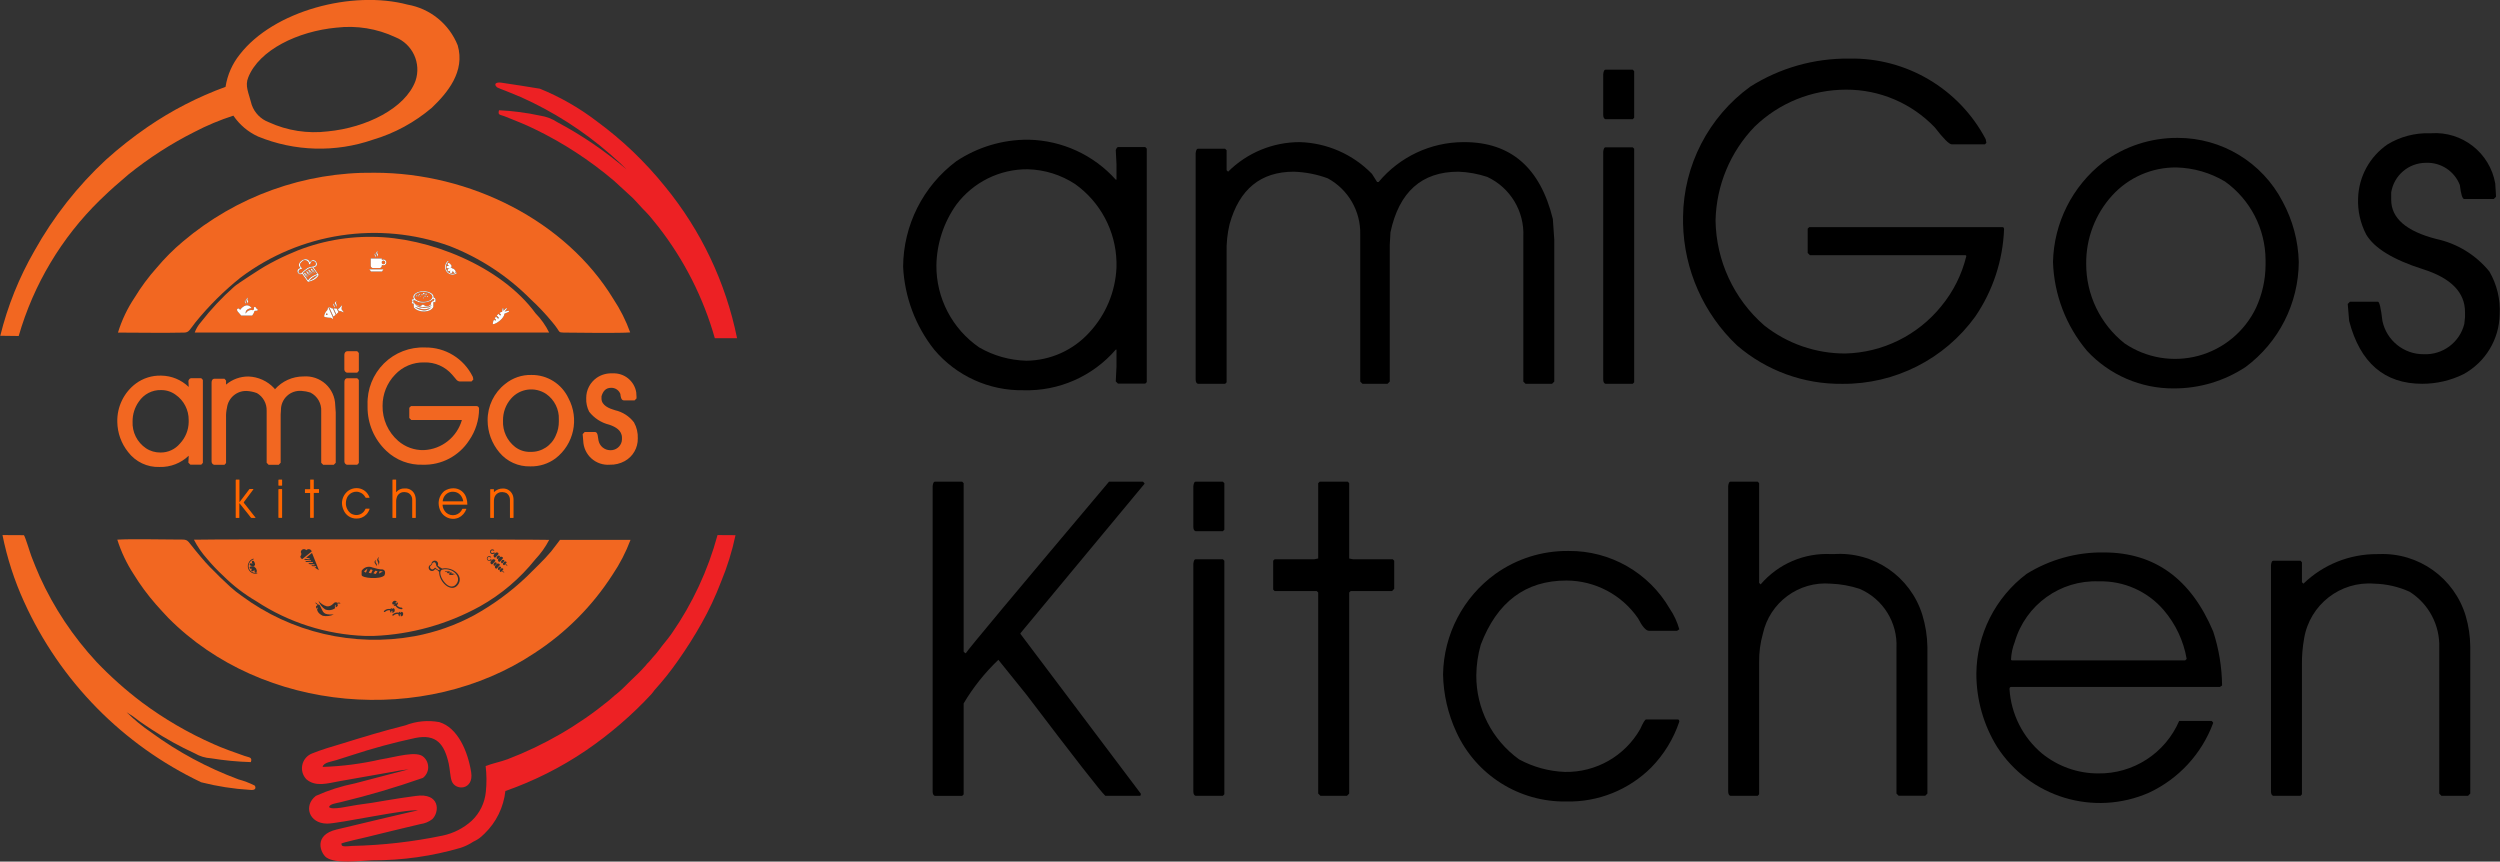 <?xml version="1.0" encoding="UTF-8"?>
<svg xmlns="http://www.w3.org/2000/svg" xmlns:xlink="http://www.w3.org/1999/xlink" width="177pt" height="61pt" viewBox="0 0 177 61" version="1.1">
<rect x="0" y="0" width="177" height="61" fill="#333333" stroke="none"/>
<g id="surface1">
<path style=" stroke:none;fill-rule:evenodd;fill:rgb(94.902%,40.392%,12.941%);fill-opacity:1;" d="M 23.816 1.957 C 21.094 2.215 18.352 3.527 17.574 5.484 C 17.328 6.098 17.602 6.551 17.824 7.426 C 18.023 7.992 18.465 8.441 19.027 8.652 C 20.336 9.254 21.785 9.477 23.215 9.301 C 25.922 9.039 28.695 7.676 29.414 5.734 C 29.844 4.484 29.215 3.121 27.992 2.633 C 26.691 2.023 25.25 1.789 23.824 1.957 M 15.977 6.145 C 14.02 6.859 12.156 7.816 10.438 8.996 C 9.414 9.699 8.438 10.469 7.516 11.297 C 5.492 13.172 3.777 15.355 2.434 17.766 C 1.352 19.645 0.539 21.668 0.02 23.773 L 1.324 23.789 C 2.375 20.141 4.355 16.828 7.066 14.176 C 8.125 13.156 8.141 13.184 9.094 12.352 C 10.543 11.184 12.113 10.172 13.777 9.336 C 14.66 8.875 15.578 8.492 16.523 8.188 C 16.957 8.828 17.559 9.34 18.266 9.664 C 20.859 10.727 23.754 10.809 26.402 9.891 C 27.938 9.438 29.355 8.664 30.574 7.629 C 31.695 6.559 32.941 5.055 32.406 3.211 C 31.801 1.699 30.461 0.609 28.859 0.328 C 24.941 -0.715 19.355 0.766 16.965 3.871 C 16.441 4.527 16.098 5.312 15.969 6.145 Z M 15.977 6.145 "/>
<path style=" stroke:none;fill-rule:evenodd;fill:rgb(94.902%,40.392%,12.941%);fill-opacity:1;" d="M 44.637 38.223 L 39.648 38.223 C 39.418 38.508 39.266 38.746 39.02 39.043 C 38.484 39.684 37.867 40.242 37.281 40.836 C 36.164 41.898 34.918 42.812 33.57 43.559 C 32.25 44.27 30.828 44.77 29.355 45.043 C 25.051 45.824 20.621 44.789 17.105 42.184 C 16.828 41.992 16.562 41.781 16.312 41.555 L 15.578 40.863 C 15.328 40.617 15.141 40.414 14.867 40.152 C 14.551 39.844 13.812 38.953 13.555 38.617 C 13.207 38.172 13.242 38.199 12.555 38.199 C 11.328 38.199 9.348 38.145 8.305 38.207 C 8.578 39.074 8.969 39.895 9.465 40.656 C 9.926 41.406 10.449 42.117 11.031 42.781 C 11.344 43.125 11.605 43.43 11.914 43.746 C 18.609 50.5 30.082 51.402 37.836 46.242 C 40.051 44.805 41.938 42.914 43.363 40.695 C 43.887 39.922 44.312 39.094 44.641 38.223 "/>
<path style=" stroke:none;fill-rule:evenodd;fill:rgb(94.902%,40.392%,12.941%);fill-opacity:1;" d="M 8.352 23.547 C 9.816 23.547 11.598 23.582 13.031 23.547 C 13.387 23.543 13.418 23.355 13.848 22.809 C 14.793 21.648 15.859 20.59 17.027 19.656 C 21.27 16.465 26.832 15.625 31.828 17.418 C 33.98 18.258 35.934 19.535 37.562 21.176 C 38.109 21.68 38.625 22.227 39.098 22.801 C 39.234 22.969 39.328 23.078 39.441 23.246 C 39.605 23.477 39.559 23.547 39.906 23.547 C 40.895 23.562 43.984 23.594 44.617 23.535 C 44.316 22.699 43.914 21.902 43.422 21.16 C 40.062 15.641 33.293 12.23 26.52 12.23 C 21.555 12.164 16.734 13.895 12.945 17.105 C 12.277 17.664 11.66 18.285 11.098 18.953 C 10.512 19.609 9.984 20.32 9.527 21.074 C 9.016 21.836 8.621 22.672 8.352 23.547 "/>
<path style=" stroke:none;fill-rule:evenodd;fill:rgb(94.902%,40.392%,12.941%);fill-opacity:1;" d="M 17.684 39.926 C 17.711 39.855 17.809 39.875 17.891 39.926 C 17.828 39.848 17.801 39.75 17.871 39.711 C 17.984 39.648 18.082 39.914 18.051 40.031 C 18.027 40.027 18.008 40.02 17.988 40.012 C 18.004 40.027 18.016 40.043 18.023 40.062 C 17.895 40.129 17.633 40.047 17.68 39.922 M 18.223 40.594 C 18.109 40.629 17.988 40.625 17.879 40.578 C 17.746 40.527 17.641 40.422 17.586 40.289 C 17.531 40.156 17.531 40.008 17.586 39.879 C 17.645 39.715 17.781 39.594 17.945 39.547 L 17.957 39.605 C 17.812 39.648 17.695 39.758 17.637 39.898 C 17.539 40.145 17.656 40.422 17.898 40.523 C 17.996 40.562 18.102 40.566 18.199 40.539 Z M 21.855 38.879 C 21.957 38.879 22.043 38.945 22.07 39.043 L 21.398 39.586 C 21.316 39.551 21.266 39.473 21.266 39.383 C 21.344 39.309 21.359 39.188 21.297 39.098 C 21.297 39.008 21.355 38.922 21.441 38.891 C 21.531 38.859 21.629 38.887 21.688 38.957 C 21.73 38.906 21.793 38.879 21.859 38.883 Z M 21.672 39.484 L 22.09 39.148 L 22.578 40.371 L 22.262 40.168 L 22.379 40.16 L 22.379 40.082 L 22.141 40.09 L 22.027 40.012 L 22.266 40.023 L 22.266 39.949 L 21.934 39.949 L 21.82 39.863 L 22.145 39.863 L 22.156 39.797 L 21.688 39.789 L 21.594 39.711 L 22.016 39.734 L 22.023 39.676 L 21.523 39.633 L 21.609 39.562 L 21.914 39.605 L 21.938 39.535 Z M 22.395 43.055 C 22.395 43.055 22.332 42.941 22.414 42.895 C 22.438 42.879 22.457 42.863 22.473 42.844 C 22.445 42.797 22.41 42.758 22.367 42.73 C 22.367 42.73 22.258 42.621 22.375 42.676 C 22.43 42.703 22.473 42.746 22.496 42.801 C 22.551 42.789 22.609 42.812 22.645 42.859 C 22.805 43.18 22.844 43.309 22.949 43.395 C 23.055 43.48 23.211 43.523 23.633 43.504 C 23.391 43.617 23.117 43.652 22.855 43.598 C 22.457 43.414 22.449 43.152 22.449 43.152 C 22.469 43.129 22.484 43.098 22.492 43.07 C 22.504 43.043 22.508 43.016 22.5 42.988 C 22.5 42.988 22.418 43.156 22.398 43.059 Z M 23.809 42.984 C 23.809 42.984 23.93 42.91 23.918 42.844 C 23.902 42.781 23.883 42.754 23.887 42.734 C 23.938 42.723 23.992 42.719 24.043 42.73 C 24.043 42.73 24.164 42.719 24.074 42.684 C 24.023 42.656 23.957 42.656 23.902 42.684 C 23.848 42.645 23.773 42.633 23.707 42.648 C 23.629 42.676 23.461 42.969 23.133 42.926 C 22.895 42.859 22.688 42.719 22.543 42.523 C 22.629 42.777 22.797 42.996 23.02 43.145 C 23.254 43.242 23.523 43.207 23.727 43.059 C 23.707 42.98 23.68 42.859 23.766 42.812 C 23.77 42.812 23.73 43.043 23.812 42.984 Z M 25.77 40.453 L 25.91 40.547 L 26.016 40.254 Z M 26.246 40.305 L 26.383 40.359 L 26.277 40.59 L 26.102 40.551 Z M 26.578 40.402 L 26.438 40.59 L 26.609 40.637 L 26.727 40.441 Z M 26.883 40.43 L 26.824 40.609 L 27.109 40.461 Z M 26.641 40.098 C 26.777 39.832 26.512 39.949 26.613 39.633 C 26.375 39.852 26.652 39.902 26.645 40.098 Z M 26.785 40.043 C 27.004 39.582 26.656 39.773 26.844 39.418 C 26.539 39.699 26.836 39.699 26.793 40.039 Z M 25.605 40.41 C 25.77 40.152 26.098 40.055 26.379 40.18 C 26.938 40.348 27.051 40.309 27.051 40.309 C 27.051 40.309 27.379 40.328 27.223 40.734 C 26.918 41.051 25.598 40.934 25.602 40.707 Z M 27.246 43.332 C 27.203 43.332 27.141 43.309 27.191 43.25 C 27.309 43.137 27.477 43.086 27.641 43.121 C 27.66 43.082 27.695 43.055 27.738 43.047 C 27.758 43.047 27.711 43.141 27.727 43.145 C 27.742 43.145 27.828 43.051 27.848 43.059 C 27.887 43.074 27.93 43.102 27.934 43.125 C 27.953 43.18 27.953 43.238 27.934 43.293 C 27.91 43.336 27.867 43.363 27.82 43.379 C 27.793 43.383 27.77 43.367 27.758 43.34 C 27.758 43.34 27.812 43.258 27.789 43.254 C 27.766 43.25 27.719 43.242 27.715 43.254 L 27.695 43.379 C 27.695 43.379 27.68 43.379 27.648 43.352 C 27.621 43.305 27.605 43.254 27.602 43.203 C 27.473 43.191 27.344 43.238 27.25 43.328 Z M 27.844 43.59 C 27.797 43.59 27.738 43.566 27.789 43.508 C 27.906 43.395 28.074 43.344 28.234 43.375 C 28.258 43.34 28.293 43.312 28.332 43.301 C 28.355 43.301 28.305 43.398 28.324 43.398 C 28.34 43.398 28.422 43.309 28.441 43.316 C 28.48 43.332 28.523 43.359 28.531 43.383 C 28.551 43.438 28.551 43.496 28.531 43.551 C 28.508 43.594 28.465 43.621 28.418 43.637 C 28.391 43.641 28.363 43.625 28.355 43.598 C 28.355 43.598 28.41 43.516 28.387 43.512 C 28.363 43.508 28.312 43.496 28.312 43.516 L 28.293 43.641 C 28.293 43.641 28.277 43.648 28.246 43.613 C 28.219 43.566 28.203 43.516 28.199 43.465 C 28.07 43.453 27.941 43.496 27.848 43.586 Z M 28.461 43.027 C 28.5 43.059 28.523 43.125 28.441 43.133 C 28.266 43.133 28.098 43.043 28 42.891 C 27.953 42.902 27.906 42.898 27.867 42.875 C 27.848 42.863 27.961 42.824 27.949 42.809 C 27.938 42.793 27.805 42.801 27.793 42.781 C 27.773 42.746 27.766 42.703 27.773 42.664 C 27.793 42.629 27.855 42.551 27.902 42.539 C 27.957 42.527 28.012 42.535 28.059 42.562 C 28.082 42.578 28.09 42.613 28.078 42.641 C 28.078 42.641 27.973 42.66 27.988 42.68 C 28.004 42.699 28.035 42.746 28.051 42.734 L 28.156 42.648 C 28.156 42.648 28.176 42.66 28.176 42.711 C 28.16 42.766 28.133 42.816 28.098 42.859 C 28.191 42.965 28.324 43.027 28.469 43.023 Z M 31.324 40.328 C 32.031 40.164 32.711 40.832 32.316 41.34 C 31.75 42.07 30.805 40.453 31.324 40.328 Z M 30.809 40.18 C 30.781 40.211 30.684 40.32 30.613 40.32 C 30.523 40.312 30.453 40.246 30.445 40.156 C 30.445 40.078 30.504 40.008 30.586 39.996 L 30.586 39.969 C 30.586 39.875 30.664 39.805 30.754 39.805 C 30.848 39.805 30.887 39.996 30.887 40.047 C 30.887 40.098 31.168 40.301 31.129 40.348 C 31.062 40.43 30.781 40.176 30.809 40.18 Z M 31.543 40.449 L 31.898 40.449 L 31.754 40.52 L 32.027 40.535 L 31.922 40.59 L 32.152 40.617 L 32.051 40.664 L 32.266 40.707 L 31.801 40.707 L 31.832 40.59 L 31.621 40.57 L 31.695 40.488 L 31.488 40.5 Z M 30.797 40.293 C 30.75 40.391 30.641 40.445 30.535 40.422 C 30.43 40.398 30.352 40.305 30.348 40.195 C 30.348 40.078 30.434 39.98 30.547 39.965 C 30.547 39.953 30.547 39.938 30.547 39.926 C 30.547 39.797 30.652 39.691 30.785 39.691 C 30.914 39.691 31.02 39.797 31.02 39.926 C 31.02 39.969 31.008 40.008 30.988 40.043 C 31.086 40.125 31.188 40.195 31.301 40.254 C 32.121 40.102 32.871 40.82 32.414 41.414 C 31.957 42.004 31.082 41.23 31.09 40.492 C 31.023 40.402 30.934 40.336 30.832 40.297 Z M 35.621 40.262 C 35.633 40.27 35.637 40.285 35.637 40.297 C 35.637 40.309 35.633 40.32 35.621 40.332 L 35.484 40.484 C 35.465 40.504 35.438 40.504 35.418 40.484 C 35.375 40.449 35.367 40.391 35.395 40.344 L 35.477 40.254 C 35.52 40.223 35.578 40.227 35.621 40.262 Z M 35.465 40.223 L 35.371 40.328 C 35.277 40.43 35.223 40.266 35.273 40.203 L 35.32 40.145 C 35.383 40.066 35.531 40.145 35.457 40.223 Z M 35.367 39.938 C 35.395 39.965 35.395 40.008 35.367 40.031 L 35.18 40.242 C 35.152 40.266 35.113 40.266 35.086 40.242 C 35.031 40.195 35.02 40.113 35.059 40.055 L 35.172 39.93 C 35.23 39.871 35.324 39.902 35.363 39.938 Z M 35.152 39.922 L 35.055 40.027 C 34.965 40.125 34.91 39.965 34.961 39.902 L 35.008 39.844 C 35.07 39.766 35.219 39.844 35.148 39.922 Z M 35.055 39.637 C 35.078 39.664 35.078 39.703 35.055 39.73 L 34.867 39.938 C 34.84 39.961 34.797 39.961 34.773 39.938 C 34.719 39.891 34.707 39.809 34.746 39.75 L 34.859 39.625 C 34.91 39.566 35.012 39.602 35.051 39.637 Z M 34.637 39.375 C 34.695 39.375 34.75 39.406 34.781 39.457 L 34.723 39.473 C 34.703 39.445 34.672 39.43 34.637 39.43 C 34.578 39.426 34.523 39.469 34.516 39.527 C 34.508 39.586 34.543 39.645 34.602 39.656 C 34.66 39.672 34.719 39.641 34.738 39.582 L 34.793 39.594 C 34.793 39.605 34.785 39.613 34.781 39.621 L 34.812 39.648 L 34.754 39.715 L 34.723 39.684 C 34.66 39.719 34.586 39.715 34.531 39.672 C 34.477 39.625 34.457 39.551 34.48 39.484 C 34.504 39.418 34.566 39.375 34.637 39.375 Z M 35.855 39.781 C 35.863 39.793 35.867 39.805 35.867 39.816 C 35.867 39.828 35.863 39.84 35.855 39.852 L 35.715 40.004 C 35.695 40.02 35.668 40.02 35.648 40.004 C 35.609 39.969 35.598 39.91 35.629 39.867 L 35.707 39.773 C 35.75 39.738 35.812 39.742 35.852 39.781 Z M 35.688 39.742 L 35.594 39.852 C 35.504 39.949 35.445 39.785 35.496 39.723 L 35.543 39.668 C 35.613 39.594 35.762 39.668 35.688 39.742 Z M 35.59 39.457 C 35.602 39.469 35.609 39.488 35.609 39.504 C 35.609 39.523 35.602 39.539 35.59 39.551 L 35.402 39.762 C 35.375 39.785 35.336 39.785 35.309 39.762 C 35.254 39.715 35.242 39.633 35.281 39.57 L 35.391 39.445 C 35.457 39.391 35.555 39.422 35.594 39.457 Z M 35.375 39.441 L 35.277 39.547 C 35.188 39.645 35.133 39.484 35.184 39.422 L 35.23 39.363 C 35.301 39.285 35.449 39.363 35.379 39.441 Z M 35.277 39.156 C 35.301 39.18 35.301 39.223 35.277 39.25 L 35.09 39.457 C 35.078 39.469 35.059 39.477 35.043 39.477 C 35.023 39.477 35.008 39.469 34.996 39.457 C 34.941 39.41 34.93 39.328 34.969 39.27 L 35.082 39.145 C 35.141 39.098 35.227 39.102 35.281 39.156 Z M 34.859 38.895 C 34.918 38.895 34.973 38.926 35.004 38.973 L 34.945 38.992 C 34.914 38.961 34.867 38.949 34.828 38.965 C 34.785 38.98 34.758 39.016 34.75 39.062 C 34.758 39.109 34.793 39.145 34.84 39.152 C 34.887 39.164 34.938 39.145 34.961 39.102 L 35.016 39.113 L 35.008 39.141 L 35.035 39.172 L 34.977 39.234 L 34.945 39.203 C 34.883 39.238 34.809 39.234 34.754 39.188 C 34.699 39.145 34.68 39.07 34.703 39.004 C 34.727 38.938 34.789 38.895 34.859 38.895 Z M 35.777 39.98 L 35.828 39.926 L 35.949 40.086 Z M 35.551 40.461 L 35.598 40.402 L 35.719 40.566 Z M 18.113 40.539 C 18.035 40.551 18 40.441 18.012 40.332 C 17.961 40.426 17.879 40.488 17.816 40.434 C 17.754 40.383 17.797 40.32 17.859 40.262 C 17.773 40.285 17.691 40.273 17.676 40.203 C 17.648 40.078 17.934 40.066 18.035 40.133 C 18.031 40.145 18.023 40.156 18.016 40.164 C 18.027 40.16 18.039 40.156 18.055 40.156 L 18.055 40.18 L 18.059 40.176 C 18.18 40.254 18.238 40.52 18.113 40.539 Z M 25.844 45.023 L 26.477 45.023 C 29.109 44.918 31.68 44.199 33.988 42.926 C 35.492 42.082 36.816 40.957 37.895 39.609 C 38.285 39.195 38.621 38.727 38.883 38.223 C 38.59 38.191 15.238 38.164 13.73 38.211 C 13.984 38.703 14.297 39.156 14.664 39.566 C 15.023 39.996 15.406 40.398 15.816 40.777 C 16.516 41.473 17.297 42.07 18.145 42.566 C 20.438 44.074 23.098 44.922 25.836 45.023 Z M 25.844 45.023 "/>
<path style=" stroke:none;fill-rule:evenodd;fill:rgb(94.902%,40.392%,12.941%);fill-opacity:1;" d="M 17.41 21.547 C 17.477 21.301 17.312 21.426 17.395 21.215 C 17.238 21.383 17.41 21.379 17.41 21.547 M 17.516 21.508 C 17.68 21.238 17.426 21.332 17.559 21.062 C 17.297 21.238 17.547 21.312 17.516 21.508 Z M 21.445 19.328 C 21.445 19.328 21.816 18.938 22.117 18.934 L 22.461 19.395 C 22.461 19.395 21.949 19.578 21.809 19.848 C 21.746 19.781 21.445 19.328 21.445 19.328 Z M 21.348 19.328 C 21.348 19.328 21.125 19.453 21.141 19.223 C 21.152 19.062 21.297 19.055 21.402 19.016 C 21.344 18.926 21.078 18.766 21.379 18.516 C 21.527 18.391 21.574 18.395 21.668 18.43 C 21.793 18.465 21.883 18.578 21.883 18.711 L 21.961 18.711 C 22 18.574 22.055 18.41 22.238 18.496 C 22.293 18.516 22.336 18.559 22.355 18.609 C 22.375 18.664 22.371 18.723 22.344 18.773 C 22.301 18.832 22.234 18.863 22.16 18.863 C 21.816 18.91 21.703 18.996 21.348 19.324 Z M 22.496 19.465 C 22.25 19.535 22.031 19.684 21.871 19.887 C 22.117 19.809 22.332 19.664 22.496 19.465 Z M 21.922 19.586 C 21.922 19.586 21.621 19.234 21.699 19.199 C 21.777 19.168 21.992 19.492 22 19.527 C 21.91 19.445 21.828 19.359 21.75 19.27 Z M 22.062 19.484 C 22.062 19.484 21.762 19.133 21.84 19.098 C 21.918 19.066 22.133 19.391 22.141 19.426 C 22.051 19.348 21.965 19.262 21.887 19.168 Z M 22.238 19.406 C 22.238 19.406 21.938 19.051 22.02 19.02 C 22.098 18.984 22.312 19.309 22.32 19.344 C 22.23 19.266 22.145 19.18 22.066 19.086 Z M 21.766 19.699 C 21.766 19.699 21.465 19.348 21.543 19.312 C 21.621 19.277 21.836 19.605 21.844 19.641 C 21.754 19.559 21.668 19.473 21.59 19.383 Z M 21.277 18.977 C 20.848 18.621 21.766 18.02 21.938 18.582 C 22.242 18.078 22.742 18.863 22.195 18.926 C 22.293 19.062 22.438 19.266 22.566 19.457 C 22.414 19.859 21.801 19.957 21.801 19.957 L 21.383 19.371 C 21.172 19.578 20.832 19.109 21.273 18.973 Z M 23.688 21.789 C 23.766 21.598 23.582 21.641 23.672 21.457 C 23.496 21.609 23.672 21.648 23.688 21.785 Z M 23.793 21.746 C 23.934 21.469 23.695 21.543 23.832 21.305 C 23.574 21.477 23.824 21.547 23.793 21.742 Z M 23.91 21.852 L 23.992 21.859 C 24.062 21.766 24.141 21.68 24.223 21.602 C 24.195 21.695 24.184 21.797 24.184 21.895 L 24.352 22.117 C 24.25 22.09 24.145 22.035 24.043 22.004 C 24.031 22.02 24.016 22.035 24.004 22.055 Z M 23.621 21.832 C 23.695 21.832 23.777 21.832 23.844 21.844 L 23.961 22.102 C 23.914 22.156 23.863 22.207 23.809 22.254 Z M 23.297 21.723 C 23.359 21.758 23.473 21.82 23.504 21.84 L 23.562 21.832 L 23.77 22.293 C 23.719 22.336 23.664 22.379 23.605 22.414 Z M 23.133 22.191 C 23.164 22.191 23.191 22.219 23.191 22.25 C 23.191 22.281 23.164 22.305 23.133 22.305 C 23.102 22.305 23.078 22.281 23.078 22.25 C 23.078 22.219 23.102 22.191 23.133 22.191 Z M 22.941 22.402 C 22.961 22.23 23.047 22.07 23.176 21.949 C 23.191 21.875 23.215 21.805 23.238 21.73 L 23.559 22.445 L 23.582 22.598 L 23.434 22.5 C 23.434 22.5 23.027 22.504 22.938 22.402 Z M 27.031 18.527 L 27.031 18.629 C 27.055 18.684 27.117 18.715 27.176 18.703 C 27.234 18.691 27.273 18.641 27.273 18.578 C 27.273 18.52 27.234 18.469 27.176 18.457 C 27.117 18.445 27.055 18.473 27.031 18.527 Z M 26.148 19.07 L 27.148 19.07 L 27.047 19.227 L 26.27 19.227 Z M 26.609 18.242 C 26.688 18.055 26.5 18.094 26.59 17.91 C 26.418 18.062 26.598 18.098 26.613 18.238 Z M 26.715 18.199 C 26.855 17.922 26.613 18 26.754 17.758 C 26.5 17.926 26.746 18.004 26.715 18.199 Z M 27.148 18.371 C 27.262 18.371 27.355 18.465 27.355 18.578 C 27.355 18.695 27.262 18.785 27.148 18.785 C 27.109 18.785 27.066 18.773 27.035 18.75 L 27.035 18.812 C 27.031 18.906 26.957 18.98 26.863 18.98 L 26.414 18.98 C 26.32 18.98 26.246 18.906 26.246 18.812 L 26.246 18.301 L 27.035 18.301 L 27.035 18.406 C 27.066 18.383 27.109 18.371 27.152 18.371 Z M 29.977 20.664 C 30.328 20.664 30.613 20.824 30.613 21.016 C 30.613 21.211 30.328 21.371 29.977 21.371 C 29.625 21.371 29.34 21.211 29.34 21.016 C 29.34 20.82 29.629 20.66 29.98 20.66 Z M 29.348 21.262 L 29.262 21.254 L 29.273 21.328 L 29.25 21.41 C 29.25 21.41 29.34 21.418 29.348 21.438 C 29.355 21.457 29.371 21.527 29.371 21.527 C 29.371 21.527 29.707 21.672 29.742 21.672 C 29.812 21.645 29.875 21.605 29.938 21.559 C 30 21.598 30.062 21.629 30.129 21.66 C 30.195 21.68 30.27 21.68 30.34 21.66 L 30.527 21.535 L 30.504 21.434 L 30.621 21.34 L 30.621 21.281 L 30.699 21.309 L 30.754 21.199 L 30.684 21.145 C 30.562 21.266 30.406 21.348 30.238 21.383 C 30.043 21.434 29.84 21.438 29.645 21.391 C 29.559 21.355 29.348 21.258 29.348 21.258 Z M 29.414 21.605 C 29.414 21.605 29.863 21.742 29.887 21.742 C 29.906 21.742 30.293 21.715 30.324 21.707 C 30.355 21.699 30.586 21.598 30.586 21.598 L 30.398 21.75 L 30.023 21.797 L 29.734 21.766 L 29.539 21.68 Z M 29.355 21.723 C 29.543 21.871 29.77 21.961 30.008 21.977 C 30.133 21.98 30.258 21.949 30.371 21.891 C 30.43 21.844 30.57 21.75 30.57 21.75 C 30.051 21.996 29.891 21.898 29.359 21.723 Z M 29.98 21.062 C 29.988 21.062 30 21.062 30.004 21.07 C 30.012 21.078 30.02 21.086 30.02 21.094 C 30.02 21.105 30.012 21.113 30.004 21.121 C 29.996 21.125 29.988 21.129 29.98 21.129 C 29.961 21.125 29.949 21.113 29.945 21.098 C 29.949 21.078 29.961 21.062 29.98 21.062 Z M 30.094 20.922 C 30.105 20.922 30.117 20.926 30.125 20.938 C 30.133 20.945 30.137 20.957 30.137 20.969 C 30.137 20.996 30.117 21.02 30.094 21.02 C 30.066 21.02 30.051 20.996 30.051 20.969 C 30.051 20.957 30.055 20.945 30.062 20.938 C 30.07 20.926 30.082 20.922 30.098 20.922 Z M 30.164 20.777 C 30.18 20.777 30.191 20.781 30.203 20.789 C 30.211 20.801 30.219 20.812 30.219 20.824 C 30.219 20.852 30.195 20.875 30.164 20.875 C 30.137 20.875 30.113 20.852 30.113 20.824 C 30.113 20.812 30.121 20.801 30.133 20.789 C 30.141 20.781 30.156 20.777 30.168 20.777 Z M 30.004 20.738 C 30.035 20.734 30.066 20.758 30.07 20.793 C 30.066 20.824 30.035 20.848 30.004 20.844 C 29.969 20.848 29.941 20.824 29.934 20.793 C 29.938 20.766 29.969 20.742 30.004 20.742 Z M 29.879 20.824 C 29.902 20.824 29.922 20.844 29.922 20.871 C 29.922 20.895 29.902 20.918 29.879 20.918 C 29.852 20.918 29.832 20.895 29.832 20.871 C 29.832 20.844 29.852 20.824 29.879 20.824 Z M 29.781 20.969 C 29.793 20.973 29.801 20.98 29.801 20.996 C 29.801 21.008 29.789 21.016 29.777 21.016 C 29.766 21.016 29.754 21.004 29.754 20.992 C 29.754 20.984 29.758 20.98 29.766 20.977 C 29.77 20.973 29.777 20.969 29.781 20.973 Z M 29.648 20.902 C 29.656 20.906 29.668 20.91 29.676 20.918 C 29.684 20.926 29.688 20.938 29.688 20.949 C 29.688 20.969 29.668 20.988 29.648 20.988 C 29.625 20.988 29.609 20.969 29.609 20.949 C 29.605 20.938 29.613 20.926 29.621 20.918 C 29.629 20.91 29.637 20.906 29.648 20.906 Z M 29.688 20.816 C 29.715 20.816 29.734 20.832 29.734 20.852 C 29.734 20.867 29.715 20.883 29.688 20.883 C 29.664 20.883 29.641 20.867 29.641 20.852 C 29.641 20.832 29.664 20.82 29.691 20.82 Z M 29.508 20.898 C 29.52 20.898 29.531 20.902 29.539 20.91 C 29.547 20.922 29.551 20.934 29.551 20.941 C 29.555 20.961 29.547 20.977 29.531 20.984 C 29.52 20.992 29.5 20.992 29.488 20.984 C 29.473 20.977 29.465 20.961 29.469 20.941 C 29.469 20.918 29.488 20.898 29.512 20.898 Z M 30.262 20.965 C 30.281 20.965 30.301 20.98 30.301 21.004 C 30.301 21.023 30.281 21.039 30.262 21.039 C 30.238 21.039 30.223 21.023 30.223 21.004 C 30.223 20.98 30.238 20.965 30.262 20.965 Z M 29.98 20.613 C 30.375 20.613 30.699 20.793 30.699 21.012 C 30.699 21.023 30.699 21.039 30.699 21.055 C 30.746 21.074 30.84 21.125 30.84 21.207 C 30.84 21.32 30.828 21.402 30.809 21.406 C 30.77 21.398 30.73 21.383 30.695 21.367 C 30.688 21.398 30.684 21.434 30.684 21.469 L 30.684 21.73 C 30.512 22.121 29.668 22.191 29.305 21.777 C 29.289 21.688 29.285 21.594 29.289 21.5 C 29.289 21.5 29.137 21.5 29.148 21.445 C 29.164 21.406 29.184 21.363 29.203 21.324 C 29.203 21.305 29.137 21.219 29.152 21.211 C 29.188 21.195 29.227 21.184 29.266 21.18 L 29.328 21.195 C 29.281 21.148 29.258 21.082 29.254 21.016 C 29.266 20.797 29.586 20.613 29.98 20.613 Z M 31.605 18.906 C 31.605 18.832 31.703 18.816 31.801 18.832 C 31.715 18.785 31.652 18.703 31.703 18.645 C 31.785 18.539 31.977 18.758 31.988 18.871 C 31.965 18.875 31.945 18.875 31.926 18.871 C 31.941 18.883 31.961 18.895 31.977 18.91 C 31.879 19.027 31.605 19.043 31.605 18.91 Z M 32.355 19.332 C 32.266 19.406 32.156 19.445 32.039 19.449 C 31.895 19.445 31.758 19.387 31.66 19.285 C 31.559 19.184 31.504 19.043 31.508 18.902 C 31.504 18.727 31.586 18.566 31.723 18.461 L 31.754 18.512 C 31.637 18.605 31.566 18.75 31.566 18.902 C 31.562 19.164 31.773 19.383 32.039 19.387 C 32.141 19.387 32.242 19.352 32.324 19.289 Z M 32.227 19.32 C 32.156 19.363 32.09 19.27 32.059 19.168 C 32.043 19.273 31.988 19.363 31.91 19.336 C 31.832 19.309 31.852 19.234 31.887 19.156 C 31.816 19.211 31.734 19.234 31.695 19.172 C 31.625 19.059 31.887 18.941 32.004 18.973 C 32.004 18.984 32 19 31.996 19.012 C 32.008 19 32.02 18.992 32.031 18.988 L 32.043 19.012 L 32.043 19.004 C 32.188 19.031 32.344 19.258 32.227 19.324 Z M 35.707 22.215 C 35.738 22.488 35.133 22.973 34.891 22.953 C 34.887 22.836 34.918 22.723 34.977 22.625 L 35.035 22.68 C 35.051 22.699 35.082 22.699 35.098 22.68 C 35.117 22.664 35.117 22.633 35.102 22.617 L 35.027 22.539 C 35.055 22.496 35.086 22.453 35.113 22.41 L 35.238 22.539 C 35.246 22.547 35.258 22.555 35.27 22.555 C 35.281 22.555 35.293 22.547 35.305 22.539 C 35.312 22.531 35.316 22.52 35.316 22.508 C 35.316 22.496 35.312 22.484 35.305 22.477 L 35.172 22.34 C 35.207 22.297 35.246 22.254 35.289 22.215 L 35.383 22.316 C 35.391 22.324 35.402 22.328 35.418 22.328 C 35.43 22.328 35.441 22.324 35.449 22.316 C 35.469 22.297 35.469 22.266 35.449 22.25 L 35.359 22.156 C 35.414 22.113 35.48 22.086 35.551 22.078 L 35.578 21.832 L 35.637 21.832 L 35.648 22.008 L 35.844 21.805 L 35.895 21.859 L 35.727 22.055 L 36.031 21.996 L 36.031 22.078 Z M 17 21.934 C 17 21.934 17.434 21.312 17.82 21.809 C 17.59 21.84 17.348 21.953 17.398 22.207 C 17.477 22.02 17.676 21.918 17.875 21.957 C 18.012 21.984 17.973 21.773 17.973 21.773 C 17.973 21.773 18.051 21.668 18.113 21.773 C 18.176 21.879 18.199 21.859 18.227 21.891 C 18.242 21.902 18.25 21.918 18.25 21.938 C 18.25 21.957 18.242 21.977 18.227 21.988 C 18.199 22.02 18.027 21.977 18.016 22.039 C 17.984 22.152 17.93 22.254 17.855 22.344 L 17.078 22.344 C 17.078 22.344 16.898 22.141 16.816 22.043 C 16.797 22.02 16.711 21.824 16.914 21.84 Z M 13.785 23.543 L 38.879 23.543 C 38.633 23.039 38.309 22.582 37.918 22.184 C 35.469 18.828 30.305 16.781 26.363 16.77 C 24.297 16.742 22.25 17.172 20.367 18.035 C 19.816 18.281 19.281 18.555 18.758 18.855 C 18.598 18.938 16.746 20.125 16.57 20.305 C 15.711 21.066 14.926 21.906 14.223 22.812 C 14.031 23.027 13.883 23.277 13.785 23.547 Z M 13.785 23.543 "/>
<path style=" stroke:none;fill-rule:evenodd;fill:rgb(92.941%,12.941%,14.118%);fill-opacity:1;" d="M 34.383 54.234 C 34.457 54.84 34.461 55.449 34.398 56.055 C 34.324 56.84 33.969 57.57 33.398 58.109 C 32.816 58.637 32.105 59 31.34 59.16 C 29.234 59.598 27.09 59.844 24.938 59.891 C 24.77 59.898 24.602 59.926 24.461 59.922 C 24.223 59.914 24.199 59.891 24.164 59.727 C 24.344 59.625 25.672 59.34 25.996 59.258 C 26.594 59.102 27.289 58.949 27.91 58.789 C 28.555 58.625 29.156 58.5 29.773 58.344 C 30.074 58.305 30.359 58.188 30.602 58 C 31.133 57.504 31.176 56.098 29.422 56.355 C 28.746 56.453 28.043 56.543 27.375 56.664 C 26.688 56.793 25.984 56.895 25.309 56.984 C 24.777 57.055 23.5 57.383 23.297 57.141 C 23.348 56.922 23.758 56.879 24.117 56.793 C 26.086 56.32 28.031 55.746 29.945 55.074 C 30.168 54.902 30.305 54.637 30.316 54.355 C 30.324 54.07 30.211 53.797 30.004 53.605 C 29.52 53.113 28 53.605 26.953 53.766 C 25.602 54.074 24.227 54.254 22.844 54.297 C 22.891 53.984 23.5 53.914 23.797 53.82 C 24.18 53.699 24.492 53.602 24.875 53.477 C 26.359 52.988 27.867 52.578 29.395 52.25 C 30.891 51.945 31.457 52.68 31.766 54.047 C 31.852 54.414 31.871 54.965 31.973 55.273 C 32.215 56.016 33.562 55.953 33.359 54.676 C 33.125 53.188 32.406 51.516 31.102 51.125 C 30.297 50.977 29.465 51.055 28.703 51.355 C 27.891 51.562 27.211 51.746 26.434 51.973 C 25.656 52.195 24.984 52.414 24.246 52.637 C 23.551 52.844 22.719 53.086 22.07 53.355 C 21.727 53.496 21.477 53.801 21.402 54.164 C 21.324 54.527 21.434 54.902 21.691 55.172 C 22.359 55.746 23.223 55.449 24.051 55.305 L 27.734 54.656 C 28.129 54.574 28.527 54.512 28.926 54.469 L 25.121 55.465 C 24.172 55.656 23.246 55.949 22.363 56.348 C 21.473 57.039 21.867 58.297 23.148 58.312 C 23.953 58.324 28.812 57.254 29.594 57.379 C 29.531 57.363 24.523 58.562 23.84 58.727 C 22.148 59.125 22.707 60.426 23.109 60.711 C 23.777 61.176 25.43 60.941 26.367 60.91 C 28.484 60.918 30.594 60.617 32.625 60.023 C 32.938 59.918 33.234 59.773 33.512 59.59 C 33.711 59.5 33.895 59.387 34.062 59.246 L 34.309 59.016 C 35.137 58.215 35.656 57.148 35.781 56.004 C 37.801 55.297 39.723 54.332 41.492 53.129 C 43.176 51.977 44.727 50.645 46.113 49.152 C 46.215 49.043 46.25 48.965 46.344 48.855 C 46.941 48.195 47.496 47.5 48.004 46.77 C 48.605 45.918 49.164 45.035 49.676 44.125 C 50.207 43.18 50.668 42.195 51.055 41.18 C 51.496 40.117 51.836 39.016 52.074 37.891 L 50.801 37.883 C 50.125 40.375 49.027 42.734 47.555 44.855 C 47.273 45.266 46.941 45.617 46.66 46.016 C 46.516 46.207 46.363 46.391 46.199 46.562 C 46.098 46.676 46.074 46.734 45.957 46.848 C 45.867 46.934 45.781 47.023 45.707 47.125 C 45.387 47.488 45.043 47.832 44.684 48.16 C 44.5 48.348 43.863 48.98 43.652 49.133 C 43.461 49.27 43.324 49.418 43.109 49.594 C 40.957 51.355 38.531 52.762 35.934 53.754 C 35.434 53.941 34.828 54.055 34.371 54.242 "/>
<path style=" stroke:none;fill-rule:evenodd;fill:rgb(94.902%,40.392%,12.941%);fill-opacity:1;" d="M 8.965 50.426 C 9.285 50.617 9.586 50.828 9.871 51.062 C 10.164 51.277 10.484 51.473 10.789 51.68 C 11.742 52.305 12.742 52.855 13.777 53.332 C 14.133 53.539 14.531 53.664 14.945 53.688 C 15.879 53.84 16.816 53.93 17.762 53.957 C 17.879 53.605 17.648 53.633 17.324 53.523 C 16.742 53.324 15.648 52.93 15.148 52.695 C 13.344 51.902 11.629 50.906 10.047 49.727 C 8.902 48.863 7.828 47.906 6.84 46.871 C 5.18 45.082 3.82 43.043 2.812 40.82 C 2.602 40.352 2.418 39.883 2.23 39.402 C 2.117 39.109 1.812 38.07 1.695 37.891 L 0.176 37.883 C 0.504 39.512 1.016 41.102 1.707 42.613 C 4.25 48.223 8.691 52.746 14.25 55.387 C 15.375 55.672 16.523 55.852 17.68 55.922 C 18.172 55.988 18.109 55.719 18.031 55.617 C 17.664 55.434 17.281 55.285 16.883 55.18 C 14.684 54.363 12.605 53.246 10.711 51.859 C 10.086 51.434 9.5 50.957 8.965 50.426 "/>
<path style=" stroke:none;fill-rule:evenodd;fill:rgb(92.941%,12.941%,14.118%);fill-opacity:1;" d="M 44.375 12.008 C 42.867 10.715 41.223 9.59 39.469 8.656 C 39.102 8.414 38.684 8.254 38.246 8.188 C 37.285 7.98 36.312 7.852 35.332 7.805 C 35.227 8.156 35.395 8.109 35.727 8.234 C 36.301 8.457 37.316 8.871 37.801 9.113 C 39.84 10.094 41.742 11.332 43.465 12.793 L 44.785 14.004 C 45.129 14.348 45.371 14.656 45.73 15.008 C 46.043 15.316 46.316 15.711 46.621 16.066 C 48.445 18.41 49.801 21.086 50.609 23.945 L 52.184 23.945 C 51.387 20.008 49.641 16.328 47.098 13.223 C 46.395 12.348 45.637 11.523 44.828 10.746 C 44.016 9.969 43.152 9.246 42.246 8.582 C 41.016 7.641 39.664 6.867 38.227 6.281 C 37.316 6.137 36.391 5.977 35.484 5.852 C 35.125 5.801 34.918 5.949 35.199 6.188 C 35.383 6.273 35.574 6.352 35.766 6.418 C 36.148 6.57 36.516 6.723 36.883 6.875 C 39.156 7.895 41.27 9.242 43.152 10.875 C 43.312 11.008 43.422 11.125 43.57 11.25 C 43.871 11.5 44.105 11.75 44.375 12.008 "/>
<path style=" stroke:none;fill-rule:evenodd;fill:rgb(100%,100%,100%);fill-opacity:1;" d="M 17.41 21.547 C 17.477 21.301 17.312 21.426 17.395 21.215 C 17.238 21.383 17.41 21.379 17.41 21.547 M 17.516 21.508 C 17.68 21.238 17.426 21.332 17.559 21.062 C 17.297 21.238 17.547 21.312 17.516 21.508 Z M 21.445 19.328 C 21.445 19.328 21.816 18.938 22.117 18.934 L 22.461 19.395 C 22.461 19.395 21.949 19.578 21.809 19.848 C 21.746 19.781 21.445 19.328 21.445 19.328 Z M 21.348 19.328 C 21.348 19.328 21.125 19.453 21.141 19.223 C 21.152 19.062 21.297 19.055 21.402 19.016 C 21.344 18.926 21.078 18.766 21.379 18.516 C 21.527 18.391 21.574 18.395 21.668 18.43 C 21.793 18.465 21.883 18.578 21.883 18.711 L 21.961 18.711 C 22 18.574 22.055 18.41 22.238 18.496 C 22.293 18.516 22.336 18.559 22.355 18.609 C 22.375 18.664 22.371 18.723 22.344 18.773 C 22.301 18.832 22.234 18.863 22.16 18.863 C 21.816 18.91 21.703 18.996 21.348 19.324 Z M 22.496 19.465 C 22.25 19.535 22.031 19.684 21.871 19.887 C 22.117 19.809 22.332 19.664 22.496 19.465 Z M 21.922 19.586 C 21.922 19.586 21.621 19.234 21.699 19.199 C 21.777 19.168 21.992 19.492 22 19.527 C 21.91 19.445 21.828 19.359 21.75 19.27 Z M 22.062 19.484 C 22.062 19.484 21.762 19.133 21.84 19.098 C 21.918 19.066 22.133 19.391 22.141 19.426 C 22.051 19.348 21.965 19.262 21.887 19.168 Z M 22.238 19.406 C 22.238 19.406 21.938 19.051 22.02 19.02 C 22.098 18.984 22.312 19.309 22.32 19.344 C 22.23 19.266 22.145 19.18 22.066 19.086 Z M 21.766 19.699 C 21.766 19.699 21.465 19.348 21.543 19.312 C 21.621 19.277 21.836 19.605 21.844 19.641 C 21.754 19.559 21.668 19.473 21.59 19.383 Z M 21.277 18.977 C 20.848 18.621 21.766 18.02 21.938 18.582 C 22.242 18.078 22.742 18.863 22.195 18.926 C 22.293 19.062 22.438 19.266 22.566 19.457 C 22.414 19.859 21.801 19.957 21.801 19.957 L 21.383 19.371 C 21.172 19.578 20.832 19.109 21.273 18.973 Z M 23.688 21.789 C 23.766 21.598 23.582 21.641 23.672 21.457 C 23.496 21.609 23.672 21.648 23.688 21.785 Z M 23.793 21.746 C 23.934 21.469 23.695 21.543 23.832 21.305 C 23.574 21.477 23.824 21.547 23.793 21.742 Z M 23.91 21.852 L 23.992 21.859 C 24.062 21.766 24.141 21.68 24.223 21.602 C 24.195 21.695 24.184 21.797 24.184 21.895 L 24.352 22.117 C 24.25 22.09 24.145 22.035 24.043 22.004 C 24.031 22.02 24.016 22.035 24.004 22.055 Z M 23.621 21.832 C 23.695 21.832 23.777 21.832 23.844 21.844 L 23.961 22.102 C 23.914 22.156 23.863 22.207 23.809 22.254 Z M 23.297 21.723 C 23.359 21.758 23.473 21.82 23.504 21.84 L 23.562 21.832 L 23.77 22.293 C 23.719 22.336 23.664 22.379 23.605 22.414 Z M 23.133 22.191 C 23.164 22.191 23.191 22.219 23.191 22.25 C 23.191 22.281 23.164 22.305 23.133 22.305 C 23.102 22.305 23.078 22.281 23.078 22.25 C 23.078 22.219 23.102 22.191 23.133 22.191 Z M 22.941 22.402 C 22.961 22.23 23.047 22.07 23.176 21.949 C 23.191 21.875 23.215 21.805 23.238 21.73 L 23.559 22.445 L 23.582 22.598 L 23.434 22.5 C 23.434 22.5 23.027 22.504 22.938 22.402 Z M 27.031 18.527 L 27.031 18.629 C 27.055 18.684 27.117 18.715 27.176 18.703 C 27.234 18.691 27.273 18.641 27.273 18.578 C 27.273 18.52 27.234 18.469 27.176 18.457 C 27.117 18.445 27.055 18.473 27.031 18.527 Z M 26.148 19.07 L 27.148 19.07 L 27.047 19.227 L 26.27 19.227 Z M 26.609 18.242 C 26.688 18.055 26.5 18.094 26.59 17.91 C 26.418 18.062 26.598 18.098 26.613 18.238 Z M 26.715 18.199 C 26.855 17.922 26.613 18 26.754 17.758 C 26.5 17.926 26.746 18.004 26.715 18.199 Z M 27.148 18.371 C 27.262 18.371 27.355 18.465 27.355 18.578 C 27.355 18.695 27.262 18.785 27.148 18.785 C 27.109 18.785 27.066 18.773 27.035 18.75 L 27.035 18.812 C 27.031 18.906 26.957 18.98 26.863 18.98 L 26.414 18.98 C 26.32 18.98 26.246 18.906 26.246 18.812 L 26.246 18.301 L 27.035 18.301 L 27.035 18.406 C 27.066 18.383 27.109 18.371 27.152 18.371 Z M 29.977 20.664 C 30.328 20.664 30.613 20.824 30.613 21.016 C 30.613 21.211 30.328 21.371 29.977 21.371 C 29.625 21.371 29.34 21.211 29.34 21.016 C 29.34 20.82 29.629 20.66 29.98 20.66 Z M 29.348 21.262 L 29.262 21.254 L 29.273 21.328 L 29.25 21.41 C 29.25 21.41 29.34 21.418 29.348 21.438 C 29.355 21.457 29.371 21.527 29.371 21.527 C 29.371 21.527 29.707 21.672 29.742 21.672 C 29.812 21.645 29.875 21.605 29.938 21.559 C 30 21.598 30.062 21.629 30.129 21.66 C 30.195 21.68 30.27 21.68 30.34 21.66 L 30.527 21.535 L 30.504 21.434 L 30.621 21.34 L 30.621 21.281 L 30.699 21.309 L 30.754 21.199 L 30.684 21.145 C 30.562 21.266 30.406 21.348 30.238 21.383 C 30.043 21.434 29.84 21.438 29.645 21.391 C 29.559 21.355 29.348 21.258 29.348 21.258 Z M 29.414 21.605 C 29.414 21.605 29.863 21.742 29.887 21.742 C 29.906 21.742 30.293 21.715 30.324 21.707 C 30.355 21.699 30.586 21.598 30.586 21.598 L 30.398 21.75 L 30.023 21.797 L 29.734 21.766 L 29.539 21.68 Z M 29.355 21.723 C 29.543 21.871 29.77 21.961 30.008 21.977 C 30.133 21.98 30.258 21.949 30.371 21.891 C 30.43 21.844 30.57 21.75 30.57 21.75 C 30.051 21.996 29.891 21.898 29.359 21.723 Z M 29.98 21.062 C 29.988 21.062 30 21.062 30.004 21.07 C 30.012 21.078 30.02 21.086 30.02 21.094 C 30.02 21.105 30.012 21.113 30.004 21.121 C 29.996 21.125 29.988 21.129 29.98 21.129 C 29.961 21.125 29.949 21.113 29.945 21.098 C 29.949 21.078 29.961 21.062 29.98 21.062 Z M 30.094 20.922 C 30.105 20.922 30.117 20.926 30.125 20.938 C 30.133 20.945 30.137 20.957 30.137 20.969 C 30.137 20.996 30.117 21.02 30.094 21.02 C 30.066 21.02 30.051 20.996 30.051 20.969 C 30.051 20.957 30.055 20.945 30.062 20.938 C 30.07 20.926 30.082 20.922 30.098 20.922 Z M 30.164 20.777 C 30.18 20.777 30.191 20.781 30.203 20.789 C 30.211 20.801 30.219 20.812 30.219 20.824 C 30.219 20.852 30.195 20.875 30.164 20.875 C 30.137 20.875 30.113 20.852 30.113 20.824 C 30.113 20.812 30.121 20.801 30.133 20.789 C 30.141 20.781 30.156 20.777 30.168 20.777 Z M 30.004 20.738 C 30.035 20.734 30.066 20.758 30.07 20.793 C 30.066 20.824 30.035 20.848 30.004 20.844 C 29.969 20.848 29.941 20.824 29.934 20.793 C 29.938 20.766 29.969 20.742 30.004 20.742 Z M 29.879 20.824 C 29.902 20.824 29.922 20.844 29.922 20.871 C 29.922 20.895 29.902 20.918 29.879 20.918 C 29.852 20.918 29.832 20.895 29.832 20.871 C 29.832 20.844 29.852 20.824 29.879 20.824 Z M 29.781 20.969 C 29.793 20.973 29.801 20.98 29.801 20.996 C 29.801 21.008 29.789 21.016 29.777 21.016 C 29.766 21.016 29.754 21.004 29.754 20.992 C 29.754 20.984 29.758 20.98 29.766 20.977 C 29.77 20.973 29.777 20.969 29.781 20.973 Z M 29.648 20.902 C 29.656 20.906 29.668 20.91 29.676 20.918 C 29.684 20.926 29.688 20.938 29.688 20.949 C 29.688 20.969 29.668 20.988 29.648 20.988 C 29.625 20.988 29.609 20.969 29.609 20.949 C 29.605 20.938 29.613 20.926 29.621 20.918 C 29.629 20.91 29.637 20.906 29.648 20.906 Z M 29.688 20.816 C 29.715 20.816 29.734 20.832 29.734 20.852 C 29.734 20.867 29.715 20.883 29.688 20.883 C 29.664 20.883 29.641 20.867 29.641 20.852 C 29.641 20.832 29.664 20.82 29.691 20.82 Z M 29.508 20.898 C 29.52 20.898 29.531 20.902 29.539 20.91 C 29.547 20.922 29.551 20.934 29.551 20.941 C 29.555 20.961 29.547 20.977 29.531 20.984 C 29.52 20.992 29.5 20.992 29.488 20.984 C 29.473 20.977 29.465 20.961 29.469 20.941 C 29.469 20.918 29.488 20.898 29.512 20.898 Z M 30.262 20.965 C 30.281 20.965 30.301 20.98 30.301 21.004 C 30.301 21.023 30.281 21.039 30.262 21.039 C 30.238 21.039 30.223 21.023 30.223 21.004 C 30.223 20.98 30.238 20.965 30.262 20.965 Z M 29.98 20.613 C 30.375 20.613 30.699 20.793 30.699 21.012 C 30.699 21.023 30.699 21.039 30.699 21.055 C 30.746 21.074 30.84 21.125 30.84 21.207 C 30.84 21.32 30.828 21.402 30.809 21.406 C 30.77 21.398 30.73 21.383 30.695 21.367 C 30.688 21.398 30.684 21.434 30.684 21.469 L 30.684 21.73 C 30.512 22.121 29.668 22.191 29.305 21.777 C 29.289 21.688 29.285 21.594 29.289 21.5 C 29.289 21.5 29.137 21.5 29.148 21.445 C 29.164 21.406 29.184 21.363 29.203 21.324 C 29.203 21.305 29.137 21.219 29.152 21.211 C 29.188 21.195 29.227 21.184 29.266 21.18 L 29.328 21.195 C 29.281 21.148 29.258 21.082 29.254 21.016 C 29.266 20.797 29.586 20.613 29.98 20.613 Z M 31.605 18.906 C 31.605 18.832 31.703 18.816 31.801 18.832 C 31.715 18.785 31.652 18.703 31.703 18.645 C 31.785 18.539 31.977 18.758 31.988 18.871 C 31.965 18.875 31.945 18.875 31.926 18.871 C 31.941 18.883 31.961 18.895 31.977 18.91 C 31.879 19.027 31.605 19.043 31.605 18.91 Z M 32.355 19.332 C 32.266 19.406 32.156 19.445 32.039 19.449 C 31.895 19.445 31.758 19.387 31.66 19.285 C 31.559 19.184 31.504 19.043 31.508 18.902 C 31.504 18.727 31.586 18.566 31.723 18.461 L 31.754 18.512 C 31.637 18.605 31.566 18.75 31.566 18.902 C 31.562 19.164 31.773 19.383 32.039 19.387 C 32.141 19.387 32.242 19.352 32.324 19.289 Z M 32.227 19.32 C 32.156 19.363 32.09 19.27 32.059 19.168 C 32.043 19.273 31.988 19.363 31.91 19.336 C 31.832 19.309 31.852 19.234 31.887 19.156 C 31.816 19.211 31.734 19.234 31.695 19.172 C 31.625 19.059 31.887 18.941 32.004 18.973 C 32.004 18.984 32 19 31.996 19.012 C 32.008 19 32.02 18.992 32.031 18.988 L 32.043 19.012 L 32.043 19.004 C 32.188 19.031 32.344 19.258 32.227 19.324 Z M 35.707 22.215 C 35.738 22.488 35.133 22.973 34.891 22.953 C 34.887 22.836 34.918 22.723 34.977 22.625 L 35.035 22.68 C 35.051 22.699 35.082 22.699 35.098 22.68 C 35.117 22.664 35.117 22.633 35.102 22.617 L 35.027 22.539 C 35.055 22.496 35.086 22.453 35.113 22.41 L 35.238 22.539 C 35.246 22.547 35.258 22.555 35.27 22.555 C 35.281 22.555 35.293 22.547 35.305 22.539 C 35.312 22.531 35.316 22.52 35.316 22.508 C 35.316 22.496 35.312 22.484 35.305 22.477 L 35.172 22.34 C 35.207 22.297 35.246 22.254 35.289 22.215 L 35.383 22.316 C 35.391 22.324 35.402 22.328 35.418 22.328 C 35.43 22.328 35.441 22.324 35.449 22.316 C 35.469 22.297 35.469 22.266 35.449 22.25 L 35.359 22.156 C 35.414 22.113 35.48 22.086 35.551 22.078 L 35.578 21.832 L 35.637 21.832 L 35.648 22.008 L 35.844 21.805 L 35.895 21.859 L 35.727 22.055 L 36.031 21.996 L 36.031 22.078 Z M 17 21.934 C 17 21.934 17.434 21.312 17.82 21.809 C 17.59 21.84 17.348 21.953 17.398 22.207 C 17.477 22.02 17.676 21.918 17.875 21.957 C 18.012 21.984 17.973 21.773 17.973 21.773 C 17.973 21.773 18.051 21.668 18.113 21.773 C 18.176 21.879 18.199 21.859 18.227 21.891 C 18.242 21.902 18.25 21.918 18.25 21.938 C 18.25 21.957 18.242 21.977 18.227 21.988 C 18.199 22.02 18.027 21.977 18.016 22.039 C 17.984 22.152 17.93 22.254 17.855 22.344 L 17.078 22.344 C 17.078 22.344 16.898 22.141 16.816 22.043 C 16.797 22.02 16.711 21.824 16.914 21.84 Z M 17 21.934 "/>
<path style=" stroke:none;fill-rule:evenodd;fill:rgb(94.902%,40.392%,12.941%);fill-opacity:1;" d="M 35.613 29.793 C 35.582 30.512 35.902 31.199 36.465 31.641 C 36.773 31.879 37.156 32.004 37.547 31.992 C 38.336 32.02 39.055 31.551 39.355 30.82 C 39.5 30.512 39.57 30.172 39.566 29.828 L 39.566 29.699 C 39.594 28.984 39.258 28.301 38.668 27.891 C 37.875 27.363 36.816 27.5 36.188 28.215 C 35.805 28.648 35.602 29.211 35.613 29.793 M 9.387 29.836 C 9.348 30.594 9.707 31.312 10.336 31.738 C 10.641 31.941 11 32.043 11.367 32.039 C 11.902 32.043 12.406 31.809 12.746 31.398 C 13.129 30.988 13.348 30.453 13.359 29.891 L 13.359 29.746 C 13.367 29.031 13.023 28.359 12.441 27.953 C 12.141 27.73 11.777 27.613 11.406 27.617 C 10.777 27.598 10.184 27.906 9.832 28.43 C 9.539 28.84 9.383 29.332 9.387 29.836 Z M 43.922 27.895 C 43.82 27.621 43.551 27.445 43.258 27.457 C 42.875 27.457 42.684 27.719 42.586 28.059 L 42.586 28.219 C 42.586 28.715 43.152 28.93 43.543 29.043 C 44.078 29.164 44.555 29.469 44.887 29.906 C 45.082 30.254 45.172 30.648 45.156 31.043 C 45.168 31.711 44.809 32.328 44.227 32.648 C 43.902 32.824 43.539 32.914 43.172 32.902 C 42.699 32.938 42.23 32.777 41.875 32.461 C 41.523 32.145 41.312 31.695 41.293 31.219 L 41.254 30.734 L 41.398 30.586 L 42.121 30.586 C 42.254 30.586 42.293 30.719 42.316 30.816 C 42.34 30.934 42.359 31.055 42.371 31.172 C 42.445 31.578 42.793 31.871 43.203 31.875 C 43.594 31.891 43.938 31.625 44.02 31.246 L 44.035 31.105 L 44.035 30.988 C 44.035 30.473 43.578 30.219 43.141 30.07 C 42.574 29.934 42.07 29.609 41.711 29.148 C 41.562 28.852 41.488 28.52 41.504 28.188 C 41.5 27.605 41.785 27.066 42.262 26.738 C 42.582 26.523 42.961 26.418 43.344 26.434 L 43.383 26.434 C 44.199 26.395 44.918 26.977 45.047 27.785 L 45.047 27.797 L 45.066 28.109 L 45.066 28.207 L 44.93 28.348 L 44.168 28.348 C 43.969 28.348 43.938 28.051 43.922 27.895 Z M 37.633 26.547 C 38.75 26.535 39.77 27.18 40.246 28.191 C 41.027 29.648 40.637 31.457 39.328 32.457 C 38.812 32.84 38.184 33.035 37.543 33.02 C 36.703 33.043 35.898 32.684 35.359 32.035 C 34.82 31.398 34.523 30.59 34.523 29.754 C 34.52 28.75 34.977 27.801 35.766 27.184 C 36.293 26.754 36.953 26.527 37.633 26.547 Z M 32.695 29.734 L 29.117 29.734 L 28.977 29.594 L 28.977 28.871 L 29.098 28.75 L 33.734 28.75 C 33.789 28.75 33.836 28.77 33.871 28.809 C 33.906 28.848 33.922 28.898 33.918 28.949 C 33.914 29.746 33.668 30.527 33.211 31.184 C 32.496 32.285 31.258 32.938 29.945 32.902 C 28.98 32.938 28.043 32.582 27.344 31.914 C 26.492 31.105 26.016 29.984 26.023 28.809 L 26.023 28.645 C 25.988 27.555 26.41 26.5 27.184 25.73 C 27.957 24.965 29.016 24.555 30.105 24.602 C 31.527 24.582 32.832 25.383 33.465 26.66 L 33.477 26.68 L 33.512 26.871 L 33.383 27.008 L 32.535 27.008 C 32.434 26.992 32.344 26.934 32.285 26.848 C 32.195 26.75 32.105 26.641 32.02 26.535 C 31.523 25.957 30.793 25.633 30.031 25.66 C 29.254 25.641 28.504 25.953 27.973 26.523 C 27.398 27.117 27.082 27.91 27.086 28.738 C 27.07 29.684 27.477 30.594 28.191 31.215 C 28.695 31.652 29.348 31.887 30.016 31.867 C 31.273 31.809 32.355 30.949 32.703 29.734 Z M 24.582 26.781 L 25.293 26.781 L 25.406 26.902 L 25.406 32.781 L 25.293 32.902 L 24.555 32.902 L 24.531 32.895 C 24.434 32.855 24.375 32.754 24.383 32.648 L 24.383 27.035 C 24.383 26.918 24.441 26.781 24.582 26.781 Z M 24.582 24.867 L 25.293 24.867 L 25.406 24.992 L 25.406 26.258 L 25.293 26.383 L 24.555 26.383 L 24.531 26.375 C 24.43 26.336 24.371 26.234 24.379 26.125 L 24.379 25.125 C 24.383 25.004 24.441 24.871 24.582 24.871 Z M 19.465 27.562 C 19.973 26.984 20.707 26.656 21.473 26.652 L 21.492 26.652 C 22.062 26.609 22.625 26.801 23.051 27.184 C 23.477 27.57 23.723 28.113 23.734 28.684 L 23.77 29.199 L 23.77 32.766 L 23.633 32.906 L 22.879 32.906 L 22.742 32.766 L 22.742 29.133 C 22.777 28.57 22.477 28.047 21.977 27.793 C 21.773 27.727 21.562 27.688 21.352 27.676 C 20.973 27.645 20.598 27.77 20.32 28.031 C 20.043 28.289 19.887 28.652 19.891 29.031 L 19.871 29.336 L 19.871 32.762 L 19.734 32.906 L 19.016 32.906 L 18.879 32.762 L 18.879 29.082 C 18.895 28.57 18.633 28.09 18.191 27.832 C 17.953 27.742 17.703 27.691 17.449 27.68 C 16.754 27.664 16.16 28.176 16.07 28.867 C 16.02 29.086 15.996 29.312 16.004 29.539 L 16.004 32.785 L 15.891 32.91 L 15.152 32.91 L 15.129 32.898 C 15.031 32.859 14.969 32.758 14.98 32.652 L 14.98 27.074 C 14.98 26.957 15.039 26.816 15.18 26.816 L 15.891 26.816 L 16.004 26.941 L 16.004 27.23 C 16.449 26.855 17.008 26.652 17.59 26.656 C 18.281 26.68 18.934 26.977 19.406 27.48 L 19.418 27.492 Z M 13.359 27.395 L 13.359 27.348 L 13.34 26.973 L 13.348 26.945 C 13.383 26.859 13.438 26.777 13.539 26.777 L 14.25 26.777 L 14.363 26.898 L 14.363 32.773 L 14.25 32.898 L 13.477 32.898 L 13.336 32.754 L 13.359 32.328 L 13.359 32.266 C 12.805 32.797 12.066 33.082 11.301 33.062 C 10.43 33.094 9.598 32.699 9.07 32.004 C 8.586 31.398 8.316 30.648 8.305 29.875 C 8.277 28.805 8.77 27.789 9.621 27.152 C 10.137 26.773 10.766 26.574 11.406 26.594 L 11.426 26.594 C 12.148 26.605 12.84 26.891 13.359 27.395 Z M 13.359 27.395 "/>
<path style=" stroke:none;fill-rule:nonzero;fill:rgb(100%,40%,0%);fill-opacity:1;" d="M 16.711 33.957 L 16.941 33.957 L 16.953 33.969 L 16.953 35.531 L 16.965 35.543 C 17.371 35 17.605 34.691 17.664 34.621 L 17.93 34.621 L 17.941 34.637 L 17.941 34.645 L 17.254 35.566 C 17.273 35.617 17.305 35.66 17.344 35.699 L 18.09 36.648 L 18.09 36.656 L 18.078 36.668 L 17.801 36.668 C 17.777 36.668 17.715 36.598 17.613 36.453 L 16.961 35.637 L 16.945 35.648 L 16.945 36.656 L 16.934 36.668 L 16.707 36.668 C 16.691 36.668 16.688 36.652 16.688 36.629 L 16.688 34 C 16.695 33.977 16.699 33.957 16.711 33.957 Z M 16.711 33.957 "/>
<path style=" stroke:none;fill-rule:nonzero;fill:rgb(100%,40%,0%);fill-opacity:1;" d="M 19.73 33.957 L 19.961 33.957 L 19.973 33.969 L 19.973 34.371 L 19.961 34.383 L 19.73 34.383 C 19.719 34.383 19.711 34.367 19.711 34.344 L 19.711 34 C 19.715 33.977 19.723 33.957 19.73 33.957 Z M 19.73 34.625 L 19.961 34.625 L 19.973 34.637 L 19.973 36.652 L 19.961 36.664 L 19.73 36.664 C 19.719 36.664 19.711 36.648 19.711 36.625 L 19.711 34.668 C 19.715 34.645 19.723 34.633 19.73 34.633 Z M 19.73 34.625 "/>
<path style=" stroke:none;fill-rule:nonzero;fill:rgb(100%,40%,0%);fill-opacity:1;" d="M 21.973 33.957 L 22.203 33.957 L 22.215 33.969 L 22.215 34.617 L 22.246 34.625 L 22.574 34.625 L 22.586 34.637 L 22.586 34.879 L 22.57 34.898 L 22.227 34.898 L 22.215 34.91 L 22.215 36.645 L 22.195 36.664 L 21.973 36.664 L 21.957 36.645 L 21.957 34.918 L 21.945 34.906 L 21.602 34.906 L 21.59 34.891 L 21.59 34.645 L 21.602 34.633 L 21.93 34.633 L 21.961 34.625 L 21.961 33.977 Z M 21.973 33.957 "/>
<path style=" stroke:none;fill-rule:nonzero;fill:rgb(100%,40%,0%);fill-opacity:1;" d="M 25.242 34.559 L 25.25 34.559 C 25.598 34.559 25.918 34.75 26.086 35.055 C 26.121 35.109 26.148 35.172 26.164 35.234 L 26.148 35.246 L 25.918 35.246 C 25.891 35.246 25.859 35.211 25.824 35.137 C 25.695 34.938 25.473 34.816 25.234 34.812 C 24.898 34.812 24.602 35.043 24.523 35.367 C 24.5 35.453 24.488 35.543 24.488 35.629 C 24.484 35.914 24.617 36.184 24.844 36.355 C 24.957 36.422 25.09 36.461 25.223 36.465 C 25.48 36.469 25.723 36.324 25.844 36.094 C 25.867 36.039 25.883 36.012 25.895 36.012 L 26.156 36.012 C 26.164 36.012 26.168 36.02 26.168 36.031 C 26.121 36.18 26.043 36.312 25.938 36.426 C 25.754 36.617 25.5 36.723 25.234 36.715 C 24.84 36.719 24.48 36.484 24.328 36.117 C 24.254 35.961 24.215 35.793 24.211 35.621 C 24.215 35.281 24.375 34.961 24.645 34.754 C 24.82 34.625 25.027 34.559 25.242 34.559 Z M 25.242 34.559 "/>
<path style=" stroke:none;fill-rule:nonzero;fill:rgb(100%,40%,0%);fill-opacity:1;" d="M 27.805 33.957 L 28.035 33.957 L 28.047 33.969 L 28.047 34.828 L 28.059 34.844 C 28.199 34.664 28.418 34.57 28.645 34.582 L 28.664 34.582 C 29 34.559 29.305 34.777 29.395 35.102 C 29.422 35.195 29.438 35.289 29.438 35.383 L 29.438 36.648 L 29.422 36.668 L 29.199 36.668 L 29.184 36.648 L 29.184 35.395 C 29.195 35.18 29.074 34.977 28.879 34.887 C 28.801 34.859 28.719 34.844 28.637 34.84 C 28.367 34.82 28.125 35.008 28.078 35.273 C 28.055 35.352 28.043 35.434 28.047 35.516 L 28.047 36.656 L 28.035 36.672 L 27.805 36.672 C 27.793 36.672 27.785 36.652 27.785 36.633 L 27.785 34 C 27.789 33.977 27.797 33.957 27.805 33.957 Z M 27.805 33.957 "/>
<path style=" stroke:none;fill-rule:nonzero;fill:rgb(100%,40%,0%);fill-opacity:1;" d="M 32.113 34.57 C 32.531 34.57 32.902 34.852 33.016 35.254 C 33.062 35.406 33.09 35.562 33.09 35.719 L 33.07 35.73 L 31.344 35.73 C 31.336 35.73 31.332 35.738 31.332 35.75 C 31.344 35.965 31.441 36.164 31.598 36.305 C 31.777 36.457 32.016 36.512 32.238 36.457 C 32.465 36.402 32.648 36.242 32.738 36.023 L 33.004 36.023 L 33.016 36.039 L 33.016 36.043 C 32.926 36.305 32.734 36.52 32.484 36.645 C 32.355 36.703 32.219 36.734 32.074 36.734 C 31.727 36.73 31.406 36.547 31.227 36.25 C 31.113 36.059 31.055 35.84 31.055 35.617 C 31.059 35.281 31.211 34.965 31.469 34.758 C 31.66 34.633 31.887 34.566 32.113 34.57 Z M 31.344 35.492 L 31.348 35.496 L 32.785 35.496 L 32.797 35.484 C 32.773 35.332 32.707 35.184 32.609 35.062 C 32.477 34.902 32.277 34.812 32.07 34.816 C 31.746 34.805 31.457 35.023 31.371 35.34 C 31.355 35.391 31.344 35.441 31.344 35.496 Z M 31.344 35.492 "/>
<path style=" stroke:none;fill-rule:nonzero;fill:rgb(100%,40%,0%);fill-opacity:1;" d="M 35.59 34.586 L 35.602 34.586 C 35.938 34.574 36.234 34.797 36.324 35.121 C 36.348 35.207 36.359 35.293 36.359 35.383 L 36.359 36.648 L 36.34 36.668 L 36.121 36.668 L 36.105 36.648 L 36.105 35.395 C 36.113 35.203 36.02 35.02 35.859 34.91 C 35.766 34.867 35.668 34.844 35.566 34.84 C 35.277 34.82 35.027 35.027 34.984 35.312 C 34.973 35.387 34.965 35.465 34.969 35.543 L 34.969 36.656 L 34.957 36.672 L 34.727 36.672 C 34.715 36.672 34.707 36.652 34.707 36.633 L 34.707 34.676 C 34.707 34.652 34.715 34.637 34.727 34.637 L 34.957 34.637 L 34.969 34.652 L 34.969 34.824 L 34.98 34.836 C 35.141 34.676 35.363 34.586 35.59 34.586 Z M 35.59 34.586 "/>
<path style=" stroke:none;fill-rule:nonzero;fill:rgb(0%,0%,0%);fill-opacity:1;" d="M 72.777 9.891 L 72.828 9.891 C 75.188 9.941 77.418 10.961 78.996 12.719 L 79.047 12.719 L 79.047 11.617 L 78.996 10.625 C 79.047 10.484 79.102 10.414 79.152 10.414 L 81.086 10.414 L 81.191 10.52 L 81.191 27.055 L 81.086 27.16 L 79.152 27.16 L 78.996 27.004 L 79.047 25.957 L 79.047 24.754 L 78.996 24.754 C 77.359 26.648 74.961 27.703 72.465 27.629 C 70.031 27.672 67.707 26.617 66.141 24.754 C 64.812 23.078 64.047 21.027 63.941 18.891 C 63.957 15.945 65.352 13.176 67.707 11.414 C 69.211 10.414 70.977 9.883 72.777 9.891 Z M 66.297 18.789 C 66.281 21.109 67.418 23.285 69.328 24.598 C 70.348 25.188 71.496 25.508 72.672 25.539 C 74.363 25.52 75.973 24.801 77.113 23.551 C 78.285 22.297 78.969 20.664 79.047 18.949 L 79.047 18.531 C 78.988 16.34 77.902 14.301 76.117 13.031 C 75.121 12.379 73.965 12.016 72.773 11.984 C 70.781 11.965 68.898 12.898 67.703 14.496 C 66.812 15.754 66.324 17.246 66.297 18.789 Z M 66.297 18.789 "/>
<path style=" stroke:none;fill-rule:nonzero;fill:rgb(0%,0%,0%);fill-opacity:1;" d="M 92.02 10.062 C 93.953 10.117 95.789 10.926 97.137 12.312 L 97.5 12.887 L 97.605 12.887 C 99.094 11.102 101.293 10.066 103.617 10.062 L 103.668 10.062 C 106.961 10.062 109.051 11.875 109.941 15.504 L 110.043 16.969 L 110.043 27.016 L 109.887 27.172 L 108.008 27.172 L 107.852 27.016 L 107.852 16.762 C 107.938 14.957 106.926 13.281 105.293 12.523 C 104.633 12.305 103.945 12.18 103.254 12.156 C 100.656 12.156 99.055 13.586 98.445 16.445 L 98.395 17.336 L 98.395 27.016 L 98.238 27.172 L 96.461 27.172 L 96.305 27.016 L 96.305 16.602 C 96.344 14.949 95.457 13.414 94.004 12.625 C 93.234 12.34 92.422 12.184 91.602 12.156 C 89.258 12.156 87.742 13.395 87.055 15.871 C 86.895 16.539 86.824 17.223 86.844 17.91 L 86.844 27.07 L 86.742 27.172 L 84.809 27.172 C 84.703 27.141 84.652 27.035 84.652 26.859 L 84.652 10.848 C 84.676 10.637 84.73 10.531 84.809 10.531 L 86.738 10.531 L 86.844 10.637 L 86.844 12.051 L 86.949 12.156 C 88.297 10.812 90.121 10.062 92.02 10.062 Z M 92.02 10.062 "/>
<path style=" stroke:none;fill-rule:nonzero;fill:rgb(0%,0%,0%);fill-opacity:1;" d="M 113.664 4.934 L 115.598 4.934 L 115.699 5.039 L 115.699 8.336 L 115.598 8.441 L 113.664 8.441 C 113.559 8.406 113.508 8.301 113.508 8.125 L 113.508 5.25 C 113.531 5.039 113.586 4.934 113.664 4.934 Z M 113.664 10.43 L 115.598 10.43 L 115.699 10.531 L 115.699 27.07 L 115.598 27.172 L 113.664 27.172 C 113.559 27.141 113.508 27.035 113.508 26.859 L 113.508 10.742 C 113.531 10.531 113.586 10.43 113.664 10.43 Z M 113.664 10.43 "/>
<path style=" stroke:none;fill-rule:nonzero;fill:rgb(0%,0%,0%);fill-opacity:1;" d="M 130.918 4.148 C 134.957 4.066 138.699 6.273 140.586 9.852 L 140.637 10.113 L 140.535 10.219 L 138.184 10.219 C 138 10.219 137.598 9.816 136.98 9.016 C 135.34 7.305 133.074 6.34 130.711 6.348 C 128.293 6.344 125.969 7.281 124.23 8.965 C 122.504 10.75 121.516 13.125 121.461 15.609 C 121.504 18.465 122.754 21.164 124.906 23.039 C 126.539 24.332 128.566 25.035 130.648 25.027 C 133.293 24.965 135.777 23.738 137.441 21.68 C 138.297 20.645 138.902 19.426 139.219 18.121 L 139.168 18.066 L 128.141 18.066 L 127.984 17.91 L 127.984 16.188 L 128.09 16.082 L 141.781 16.082 C 141.852 16.082 141.887 16.133 141.887 16.238 C 141.801 18.449 141.094 20.59 139.848 22.414 C 137.668 25.43 134.16 27.207 130.441 27.176 C 127.703 27.211 125.051 26.242 122.977 24.453 C 120.605 22.199 119.23 19.094 119.16 15.82 L 119.16 15.348 C 119.199 11.699 120.965 8.281 123.914 6.137 C 126.008 4.812 128.441 4.121 130.918 4.148 Z M 130.918 4.148 "/>
<path style=" stroke:none;fill-rule:nonzero;fill:rgb(0%,0%,0%);fill-opacity:1;" d="M 154.184 9.762 C 157.301 9.758 160.16 11.492 161.605 14.262 C 162.32 15.582 162.715 17.051 162.754 18.551 C 162.734 21.484 161.34 24.238 158.988 25.984 C 157.484 26.977 155.723 27.504 153.922 27.5 C 151.582 27.52 149.344 26.551 147.754 24.832 C 146.273 23.066 145.426 20.855 145.352 18.551 C 145.414 15.781 146.719 13.188 148.902 11.488 C 150.43 10.355 152.281 9.75 154.184 9.762 Z M 147.703 18.66 C 147.691 20.863 148.695 22.945 150.422 24.312 C 151.953 25.352 153.859 25.672 155.648 25.191 C 157.434 24.707 158.922 23.469 159.723 21.801 C 160.164 20.848 160.395 19.812 160.402 18.766 L 160.402 18.398 C 160.387 16.195 159.32 14.133 157.531 12.852 C 156.488 12.227 155.301 11.887 154.086 11.855 C 152.355 11.84 150.703 12.562 149.539 13.844 C 148.344 15.16 147.688 16.879 147.703 18.66 Z M 147.703 18.66 "/>
<path style=" stroke:none;fill-rule:nonzero;fill:rgb(0%,0%,0%);fill-opacity:1;" d="M 172.012 9.434 L 172.117 9.434 C 174.32 9.281 176.281 10.816 176.664 12.992 L 176.715 13.828 L 176.715 13.934 L 176.559 14.09 L 174.469 14.09 C 174.336 14.09 174.238 13.758 174.156 13.098 C 173.773 12.113 172.805 11.48 171.75 11.527 C 170.531 11.531 169.492 12.414 169.297 13.621 L 169.297 14.145 C 169.297 15.445 170.359 16.371 172.484 16.918 C 173.961 17.234 175.289 18.047 176.246 19.219 C 176.781 20.137 177.035 21.191 176.977 22.254 C 176.949 24.023 175.969 25.645 174.414 26.492 C 173.508 26.941 172.504 27.172 171.492 27.172 C 168.816 27.172 167.094 25.688 166.32 22.723 L 166.219 21.52 L 166.375 21.363 L 168.359 21.363 C 168.465 21.363 168.57 21.816 168.676 22.723 C 168.969 24.105 170.191 25.09 171.602 25.078 C 172.945 25.137 174.148 24.242 174.473 22.934 L 174.523 22.461 L 174.523 22.094 C 174.523 20.699 173.531 19.688 171.547 19.059 C 169.438 18.391 168.098 17.57 167.527 16.602 C 167.113 15.809 166.918 14.926 166.953 14.035 C 167 12.504 167.777 11.082 169.043 10.219 C 169.938 9.676 170.969 9.406 172.012 9.434 Z M 172.012 9.434 "/>
<path style=" stroke:none;fill-rule:nonzero;fill:rgb(0%,0%,0%);fill-opacity:1;" d="M 66.188 34.102 L 68.121 34.102 L 68.227 34.207 L 68.227 46.137 L 68.332 46.242 L 68.383 46.242 C 68.531 45.988 71.91 41.941 78.52 34.102 L 80.922 34.102 L 81.027 34.207 L 81.027 34.258 L 72.25 44.828 L 72.25 44.883 L 80.766 56.188 L 80.766 56.293 L 80.715 56.344 L 78.258 56.344 C 77.938 56.055 76.074 53.664 72.668 49.176 L 70.684 46.715 C 69.727 47.629 68.898 48.664 68.227 49.801 L 68.227 56.242 L 68.121 56.348 L 66.188 56.348 C 66.082 56.312 66.031 56.207 66.031 56.035 L 66.031 34.418 C 66.055 34.207 66.109 34.102 66.188 34.102 Z M 66.188 34.102 "/>
<path style=" stroke:none;fill-rule:nonzero;fill:rgb(0%,0%,0%);fill-opacity:1;" d="M 84.645 34.102 L 86.578 34.102 L 86.684 34.207 L 86.684 37.504 L 86.578 37.609 L 84.645 37.609 C 84.539 37.574 84.488 37.469 84.488 37.293 L 84.488 34.418 C 84.516 34.207 84.566 34.102 84.645 34.102 Z M 84.645 39.594 L 86.578 39.594 L 86.684 39.699 L 86.684 56.234 L 86.578 56.344 L 84.645 56.344 C 84.539 56.309 84.488 56.203 84.488 56.027 L 84.488 39.91 C 84.516 39.699 84.566 39.594 84.645 39.594 Z M 84.645 39.594 "/>
<path style=" stroke:none;fill-rule:nonzero;fill:rgb(0%,0%,0%);fill-opacity:1;" d="M 93.434 34.102 L 95.422 34.102 L 95.523 34.207 L 95.523 39.543 L 95.785 39.594 L 98.605 39.594 L 98.711 39.699 L 98.711 41.688 L 98.555 41.848 L 95.629 41.848 L 95.523 41.949 L 95.523 56.184 L 95.367 56.344 L 93.488 56.344 L 93.328 56.184 L 93.328 41.949 L 93.227 41.848 L 90.246 41.848 L 90.141 41.742 L 90.141 39.699 L 90.246 39.594 L 93.066 39.594 L 93.328 39.539 L 93.328 34.207 Z M 93.434 34.102 "/>
<path style=" stroke:none;fill-rule:nonzero;fill:rgb(0%,0%,0%);fill-opacity:1;" d="M 111.004 39.008 L 111.055 39.008 C 114 38.98 116.734 40.539 118.215 43.09 C 118.52 43.539 118.746 44.031 118.895 44.555 L 118.738 44.66 L 116.75 44.66 C 116.535 44.66 116.273 44.363 115.969 43.77 C 114.816 42.102 112.922 41.105 110.898 41.102 C 108.008 41.102 105.988 42.617 104.836 45.652 C 104.637 46.352 104.531 47.074 104.523 47.801 C 104.504 50.164 105.637 52.387 107.555 53.766 C 108.551 54.305 109.66 54.609 110.793 54.652 C 112.992 54.695 115.035 53.531 116.125 51.621 C 116.332 51.16 116.469 50.938 116.543 50.938 L 118.789 50.938 C 118.859 50.938 118.895 50.988 118.895 51.094 C 118.484 52.312 117.805 53.422 116.906 54.34 C 115.316 55.926 113.145 56.797 110.898 56.746 C 107.555 56.801 104.5 54.871 103.109 51.828 C 102.516 50.547 102.195 49.156 102.168 47.746 C 102.215 44.918 103.59 42.281 105.879 40.629 C 107.375 39.562 109.168 38.996 111.004 39.008 Z M 111.004 39.008 "/>
<path style=" stroke:none;fill-rule:nonzero;fill:rgb(0%,0%,0%);fill-opacity:1;" d="M 122.508 34.102 L 124.445 34.102 L 124.547 34.207 L 124.547 41.27 L 124.652 41.375 C 125.898 39.918 127.754 39.125 129.668 39.23 L 129.824 39.23 C 132.656 39.031 135.25 40.809 136.098 43.52 C 136.328 44.266 136.449 45.043 136.461 45.82 L 136.461 56.184 L 136.305 56.34 L 134.426 56.34 L 134.27 56.184 L 134.27 45.875 C 134.359 44.07 133.316 42.398 131.656 41.688 C 130.996 41.473 130.309 41.348 129.617 41.324 C 127.352 41.133 125.293 42.652 124.809 44.879 C 124.625 45.527 124.539 46.199 124.547 46.871 L 124.547 56.234 L 124.445 56.344 L 122.508 56.344 C 122.406 56.309 122.355 56.203 122.355 56.027 L 122.355 34.418 C 122.379 34.207 122.434 34.102 122.508 34.102 Z M 122.508 34.102 "/>
<path style=" stroke:none;fill-rule:nonzero;fill:rgb(0%,0%,0%);fill-opacity:1;" d="M 148.961 39.113 C 152.543 39.113 155.121 40.98 156.695 44.711 C 157.098 45.945 157.309 47.234 157.324 48.531 L 157.168 48.637 L 142.379 48.637 C 142.309 48.637 142.273 48.688 142.273 48.793 C 142.387 50.562 143.219 52.207 144.57 53.344 C 145.695 54.258 147.098 54.758 148.543 54.758 C 151.031 54.797 153.297 53.332 154.285 51.043 L 156.582 51.043 L 156.688 51.148 L 156.688 51.199 C 155.879 53.375 154.25 55.141 152.152 56.121 C 148.258 57.832 143.695 56.457 141.391 52.875 C 140.43 51.32 139.926 49.527 139.926 47.699 C 139.949 44.918 141.262 42.309 143.48 40.633 C 145.125 39.613 147.027 39.082 148.961 39.113 Z M 142.379 46.703 L 142.43 46.754 L 154.711 46.754 L 154.816 46.652 C 154.598 45.375 154.035 44.184 153.195 43.199 C 152.051 41.863 150.363 41.113 148.602 41.16 C 145.867 41.051 143.41 42.82 142.645 45.449 C 142.488 45.848 142.398 46.273 142.379 46.699 Z M 142.379 46.703 "/>
<path style=" stroke:none;fill-rule:nonzero;fill:rgb(0%,0%,0%);fill-opacity:1;" d="M 168.309 39.23 L 168.414 39.23 C 171.23 39.105 173.773 40.918 174.578 43.625 C 174.781 44.324 174.887 45.043 174.895 45.77 L 174.895 56.184 L 174.738 56.344 L 172.855 56.344 L 172.699 56.184 L 172.699 45.875 C 172.758 44.273 171.961 42.758 170.605 41.898 C 169.82 41.539 168.965 41.344 168.098 41.324 C 165.691 41.129 163.535 42.812 163.133 45.195 C 163.02 45.816 162.969 46.449 162.977 47.082 L 162.977 56.238 L 162.875 56.344 L 160.941 56.344 C 160.836 56.309 160.785 56.203 160.785 56.027 L 160.785 40.016 C 160.809 39.805 160.859 39.699 160.941 39.699 L 162.875 39.699 L 162.977 39.805 L 162.977 41.219 L 163.082 41.324 C 164.484 39.969 166.359 39.219 168.309 39.23 Z M 168.309 39.23 "/>
</g>
</svg>
